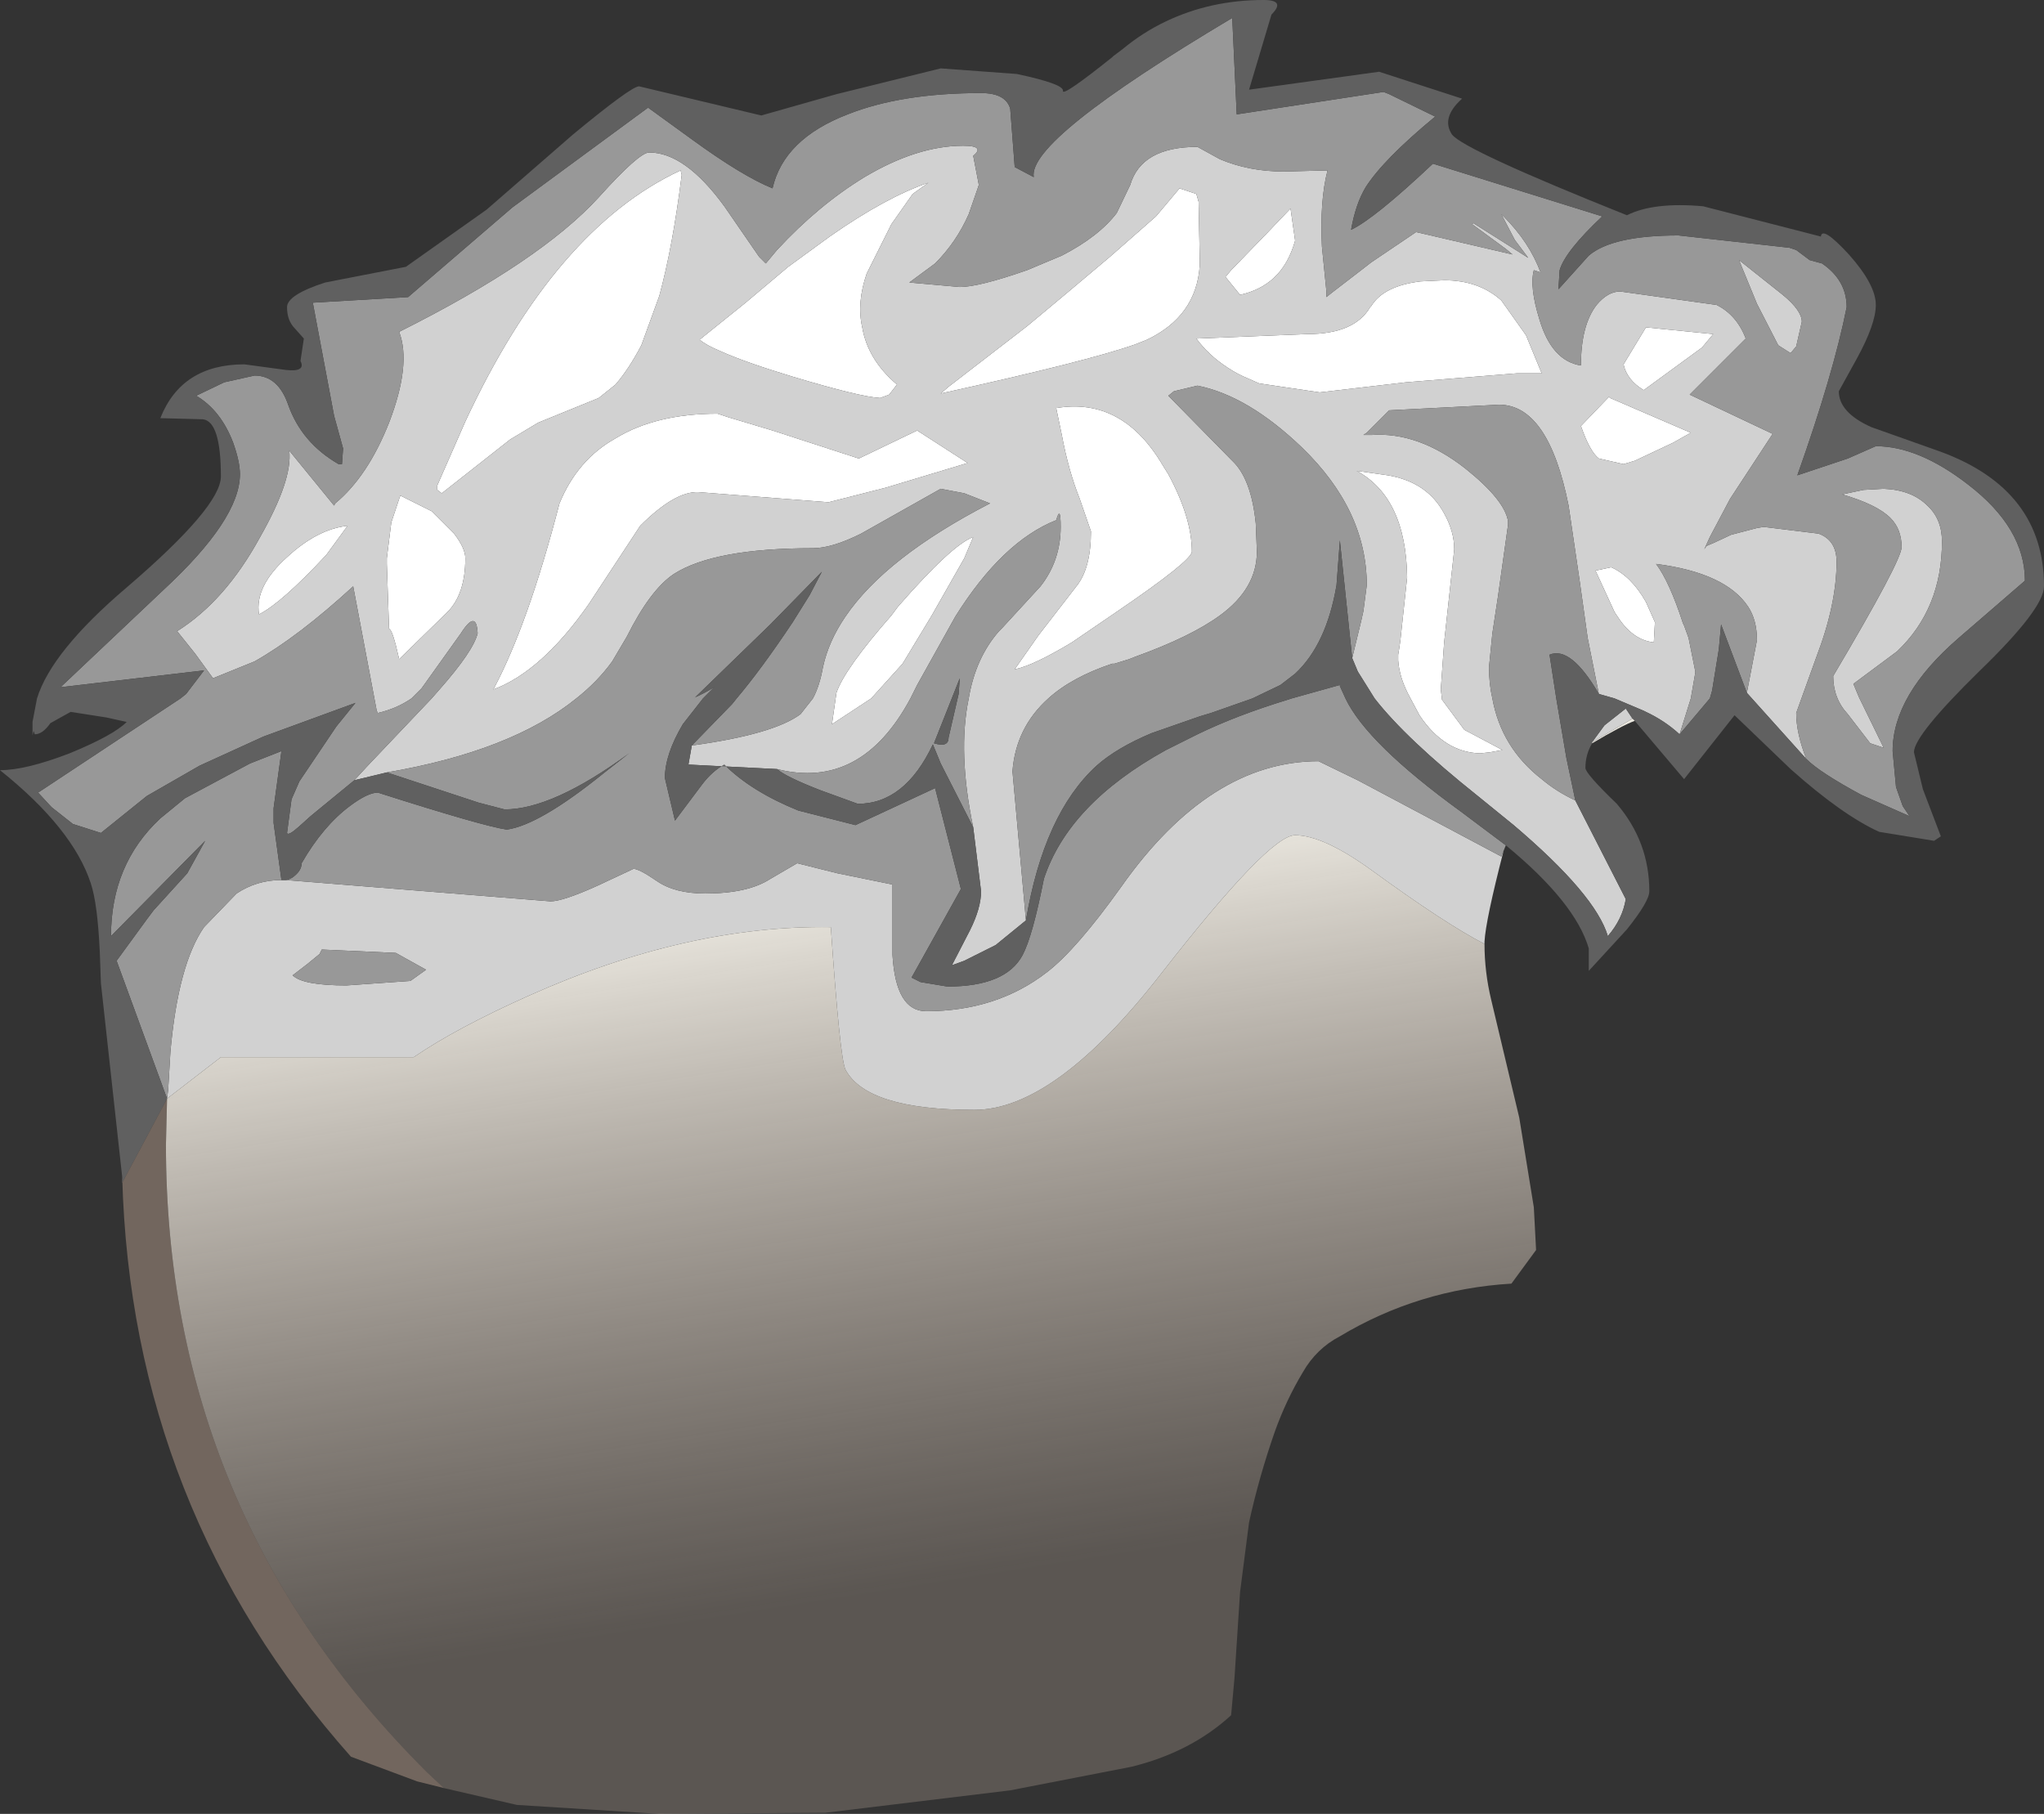 <?xml version="1.0" encoding="UTF-8" standalone="no"?>
<svg xmlns:ffdec="https://www.free-decompiler.com/flash" xmlns:xlink="http://www.w3.org/1999/xlink" ffdec:objectType="shape" height="80.9px" width="91.15px" xmlns="http://www.w3.org/2000/svg">
  <rect width="100%" height="100%" fill="#333333" stroke="none"/>
  <g transform="matrix(1.0, 0.0, 0.0, 1.0, 36.55, 52.5)">
    <path d="M21.0 -43.2 L21.2 -41.8 21.2 -41.75 Q20.9 -40.7 20.25 -40.1 19.65 -39.55 18.75 -39.35 L18.1 -40.15 18.35 -40.45 19.95 -42.1 21.0 -43.2 M36.85 -37.9 L39.85 -37.6 39.35 -37.0 36.75 -35.1 Q36.0 -35.55 35.85 -36.25 L36.85 -37.9 M30.4 -39.1 L31.5 -37.55 32.2 -35.85 31.1 -35.85 26.15 -35.45 22.3 -35.0 19.6 -35.4 19.15 -35.6 Q18.65 -35.8 18.2 -36.1 17.35 -36.65 16.8 -37.4 L21.75 -37.6 Q23.85 -37.6 24.55 -38.8 L24.6 -38.85 Q25.15 -39.75 26.8 -39.95 L27.85 -40.0 Q29.4 -40.0 30.4 -39.1 M6.85 -28.55 L6.45 -27.6 5.0 -25.05 3.7 -22.9 2.3 -21.35 0.55 -20.2 0.75 -21.6 Q1.1 -22.65 3.2 -25.05 L3.5 -25.45 Q5.9 -28.2 6.85 -28.55 M1.75 -32.05 L4.35 -33.3 6.6 -31.85 2.95 -30.75 0.4 -30.1 -5.4 -30.55 Q-6.45 -30.6 -8.0 -29.05 L-10.3 -25.55 Q-12.4 -22.55 -14.55 -21.75 -13.0 -24.65 -11.6 -30.05 -10.8 -32.0 -9.1 -32.95 -7.3 -34.05 -4.55 -34.05 L-4.1 -33.9 -2.1 -33.3 1.75 -32.05 M4.85 -44.35 L4.15 -43.85 3.2 -42.5 2.1 -40.3 Q1.65 -39.0 1.9 -37.9 2.15 -36.45 3.45 -35.35 L3.1 -34.9 2.7 -34.75 Q1.8 -34.8 -1.2 -35.7 -3.35 -36.35 -4.45 -36.85 -5.05 -37.1 -5.35 -37.35 L-3.3 -39.0 -1.4 -40.6 0.45 -41.95 Q2.95 -43.7 4.85 -44.35 M16.05 -44.1 L16.8 -43.85 16.9 -43.5 16.95 -40.95 16.95 -40.65 Q16.8 -38.4 14.6 -37.35 L14.1 -37.15 Q12.0 -36.4 5.4 -34.95 L5.75 -35.25 9.25 -37.95 11.05 -39.45 12.95 -41.05 15.0 -42.85 16.05 -44.1 M34.6 -27.05 L35.3 -27.2 Q36.2 -26.8 36.85 -25.65 L37.25 -24.75 37.2 -23.85 Q36.3 -23.95 35.65 -24.9 L35.45 -25.2 34.6 -27.05 M36.35 -31.95 L35.85 -31.8 34.75 -32.05 Q34.35 -32.35 33.95 -33.5 L35.2 -34.8 35.25 -34.75 38.85 -33.2 38.05 -32.75 36.35 -31.95 M27.85 -29.6 Q28.3 -28.8 28.3 -28.0 L27.85 -23.85 27.7 -21.75 27.75 -21.35 27.75 -21.3 28.75 -19.95 30.45 -19.05 29.9 -18.95 29.45 -18.9 Q27.85 -18.95 26.75 -20.6 L26.35 -21.35 Q25.85 -22.25 25.8 -23.05 L25.8 -23.15 25.8 -23.2 25.8 -23.3 25.85 -23.6 25.9 -23.95 26.2 -26.75 Q26.15 -30.3 23.95 -31.5 L25.35 -31.3 Q27.1 -31.0 27.85 -29.6 M15.3 -31.75 L15.55 -31.35 Q16.6 -29.4 16.6 -27.9 16.6 -27.5 13.3 -25.25 L11.25 -23.85 Q9.5 -22.8 8.7 -22.65 L9.75 -24.15 11.45 -26.35 Q12.1 -27.15 12.1 -28.8 L11.6 -30.25 Q11.1 -31.5 10.8 -33.1 L10.55 -34.3 Q13.5 -34.8 15.3 -31.75 M-25.0 -25.1 Q-25.2 -26.35 -23.75 -27.65 -22.4 -28.9 -21.05 -29.05 L-22.0 -27.75 Q-24.0 -25.6 -25.0 -25.1 M-17.3 -29.7 L-16.3 -28.7 Q-15.8 -28.05 -15.8 -27.6 -15.8 -26.0 -16.6 -25.2 L-18.75 -23.1 Q-19.05 -24.45 -19.2 -24.45 L-19.3 -27.35 -19.3 -27.6 -19.1 -29.2 -18.7 -30.4 -17.3 -29.7 M-6.2 -44.9 L-6.15 -44.7 Q-6.55 -41.5 -7.15 -39.3 L-7.95 -37.1 Q-8.5 -36.05 -9.1 -35.35 L-9.85 -34.75 -12.55 -33.65 -13.8 -32.9 -16.85 -30.5 -17.05 -30.65 -17.05 -30.85 -15.8 -33.7 Q-11.8 -42.3 -6.2 -44.9" fill="#ffffff" fill-rule="evenodd" stroke="none"/>
    <path d="M-24.0 -13.25 L-23.8 -13.25 -12.0 -12.3 Q-11.45 -12.3 -9.9 -13.0 L-8.3 -13.75 Q-8.05 -13.75 -7.25 -13.2 -6.45 -12.65 -5.1 -12.65 -3.2 -12.65 -2.2 -13.3 L-1.0 -14.0 0.8 -13.55 3.25 -13.05 3.25 -9.9 Q3.4 -7.4 4.75 -7.4 7.9 -7.4 10.15 -9.15 11.45 -10.15 13.45 -12.95 17.4 -18.55 22.25 -18.55 L24.0 -17.7 30.4 -14.3 30.5 -14.55 Q29.7 -11.45 29.65 -10.5 L29.65 -10.4 Q27.9 -11.3 24.6 -13.7 22.45 -15.25 21.2 -15.25 20.05 -15.25 15.25 -9.1 10.5 -3.0 6.9 -3.0 2.1 -3.0 1.15 -4.8 0.9 -5.35 0.5 -11.15 -5.9 -11.25 -12.95 -8.1 -16.2 -6.65 -18.1 -5.35 L-26.7 -5.35 -29.1 -3.5 -29.05 -3.9 -29.0 -4.75 -28.95 -5.6 Q-28.6 -9.5 -27.45 -11.15 L-26.0 -12.65 Q-25.1 -13.25 -24.0 -13.25 M-19.3 -18.05 L-20.75 -17.7 -20.15 -18.35 -17.3 -21.35 -16.95 -21.75 Q-15.45 -23.45 -15.25 -24.25 -15.3 -25.35 -16.0 -24.25 L-17.75 -21.8 -18.2 -21.35 Q-18.85 -20.9 -19.7 -20.7 L-19.75 -20.8 -20.8 -26.35 Q-23.25 -24.1 -25.2 -23.0 L-27.05 -22.25 -27.85 -23.35 -28.65 -24.35 Q-26.5 -25.7 -24.95 -28.55 -23.5 -31.1 -23.65 -32.4 L-21.65 -29.95 -21.6 -30.05 Q-20.15 -31.25 -19.2 -33.65 -18.2 -36.25 -18.75 -37.7 -12.45 -40.85 -9.85 -43.7 -8.05 -45.7 -7.6 -45.7 -6.0 -45.7 -4.25 -43.3 L-2.7 -41.05 -2.4 -40.75 -1.9 -41.35 Q-0.05 -43.35 2.0 -44.6 4.35 -46.0 6.4 -46.0 7.4 -46.0 6.85 -45.55 L7.1 -44.25 6.65 -42.95 Q6.1 -41.7 5.15 -40.75 L4.0 -39.9 6.25 -39.7 Q7.1 -39.7 9.25 -40.45 L10.8 -41.1 Q12.45 -41.95 13.25 -43.0 L13.85 -44.25 Q14.35 -45.95 16.85 -45.95 L17.85 -45.4 Q19.15 -44.85 20.7 -44.85 L22.65 -44.9 Q22.3 -43.55 22.4 -41.5 L22.6 -39.5 22.6 -39.25 22.85 -39.45 24.15 -40.45 24.6 -40.8 26.6 -42.15 30.9 -41.15 30.6 -41.4 29.1 -42.5 29.15 -42.55 31.6 -41.0 31.0 -41.8 30.4 -42.95 30.5 -42.85 Q31.65 -41.7 32.15 -40.35 L31.85 -40.45 Q31.65 -39.7 32.1 -38.25 32.65 -36.4 33.95 -36.2 33.95 -38.0 34.65 -38.9 35.15 -39.5 35.7 -39.5 L40.0 -38.9 Q40.9 -38.45 41.3 -37.4 L38.8 -34.9 42.5 -33.15 40.6 -30.25 39.7 -28.55 39.45 -28.0 39.55 -28.15 39.9 -28.3 40.65 -28.65 41.8 -28.95 42.1 -29.0 44.55 -28.7 Q45.35 -28.4 45.35 -27.45 45.35 -25.55 44.45 -23.2 L43.55 -20.7 Q43.55 -19.8 44.0 -18.65 L41.35 -21.6 41.8 -23.95 Q41.8 -24.85 41.4 -25.45 40.4 -26.95 37.3 -27.35 37.9 -26.55 38.5 -24.7 L38.55 -24.6 38.75 -24.05 39.05 -22.55 39.05 -22.5 38.85 -21.35 38.35 -19.75 Q37.7 -20.35 36.85 -20.75 L36.75 -20.8 35.45 -21.35 34.75 -21.55 34.25 -24.05 33.9 -26.55 33.4 -29.95 Q32.5 -34.45 30.3 -34.45 L25.4 -34.2 24.4 -33.2 24.25 -33.1 24.6 -33.1 Q26.7 -33.25 28.8 -31.6 30.55 -30.2 30.7 -29.25 L30.7 -29.1 30.25 -25.9 30.0 -24.25 29.85 -22.75 Q29.85 -22.0 30.0 -21.35 30.4 -19.15 32.2 -17.75 32.85 -17.2 33.7 -16.8 L35.95 -12.4 Q35.8 -11.5 35.15 -10.75 34.6 -12.6 30.95 -15.7 L29.35 -17.0 Q26.15 -19.55 24.75 -21.35 L24.0 -22.55 23.75 -23.15 24.15 -24.8 24.25 -25.25 24.4 -26.4 Q24.4 -29.75 21.5 -32.55 19.1 -34.85 16.85 -35.3 L15.8 -35.05 15.55 -34.85 18.4 -31.95 Q19.25 -31.15 19.45 -29.15 L19.5 -27.9 Q19.5 -26.25 17.85 -25.05 16.55 -24.1 14.05 -23.2 L13.8 -23.1 13.15 -22.9 13.05 -22.9 Q11.25 -22.3 10.2 -21.35 8.75 -20.05 8.6 -18.1 L9.2 -11.45 7.85 -10.35 6.45 -9.65 5.9 -9.45 6.7 -11.0 Q7.2 -12.0 7.2 -12.75 L6.85 -15.6 Q6.15 -18.95 6.65 -21.35 6.95 -23.15 8.0 -24.35 L8.15 -24.5 9.85 -26.35 Q10.75 -27.5 10.75 -29.0 10.75 -30.0 10.55 -29.3 8.15 -28.35 6.05 -25.0 L4.35 -21.95 4.05 -21.35 Q1.85 -17.25 -1.9 -18.2 L-5.85 -18.4 -5.7 -19.25 Q-2.05 -19.75 -0.85 -20.65 L-0.3 -21.35 Q0.0 -21.9 0.15 -22.75 0.4 -23.9 1.15 -25.0 2.95 -27.65 7.6 -30.05 L6.45 -30.5 5.4 -30.7 1.85 -28.7 Q0.55 -28.05 -0.3 -28.05 -4.7 -28.05 -6.5 -26.9 -7.55 -26.2 -8.6 -24.1 L-9.25 -23.0 Q-9.9 -22.1 -10.85 -21.35 -13.75 -19.0 -19.3 -18.05 M34.45 -19.4 L35.0 -20.15 35.95 -20.9 36.25 -20.45 34.45 -19.4 M30.4 -39.1 Q29.4 -40.0 27.85 -40.0 L26.8 -39.95 Q25.15 -39.75 24.6 -38.85 L24.55 -38.8 Q23.85 -37.6 21.75 -37.6 L16.8 -37.4 Q17.35 -36.65 18.2 -36.1 18.65 -35.8 19.15 -35.6 L19.6 -35.4 22.3 -35.0 26.15 -35.45 31.1 -35.85 32.2 -35.85 31.5 -37.55 30.4 -39.1 M36.85 -37.9 L35.85 -36.25 Q36.0 -35.55 36.75 -35.1 L39.35 -37.0 39.85 -37.6 36.85 -37.9 M21.0 -43.2 L19.95 -42.1 18.35 -40.45 18.1 -40.15 18.75 -39.35 Q19.65 -39.55 20.25 -40.1 20.9 -40.7 21.2 -41.75 L21.2 -41.8 21.0 -43.2 M27.85 -29.6 Q27.1 -31.0 25.35 -31.3 L23.95 -31.5 Q26.15 -30.3 26.2 -26.75 L25.9 -23.95 25.85 -23.6 25.8 -23.3 25.8 -23.2 25.8 -23.15 25.8 -23.05 Q25.85 -22.25 26.35 -21.35 L26.75 -20.6 Q27.85 -18.95 29.45 -18.9 L29.9 -18.95 30.45 -19.05 28.75 -19.95 27.75 -21.3 27.75 -21.35 27.7 -21.75 27.85 -23.85 28.3 -28.0 Q28.3 -28.8 27.85 -29.6 M36.35 -31.95 L38.05 -32.75 38.85 -33.2 35.25 -34.75 35.2 -34.8 33.95 -33.5 Q34.35 -32.35 34.75 -32.05 L35.85 -31.8 36.35 -31.95 M34.6 -27.05 L35.45 -25.2 35.65 -24.9 Q36.3 -23.95 37.2 -23.85 L37.25 -24.75 36.85 -25.65 Q36.2 -26.8 35.3 -27.2 L34.6 -27.05 M16.05 -44.1 L15.0 -42.85 12.95 -41.05 11.05 -39.45 9.25 -37.95 5.75 -35.25 5.4 -34.95 Q12.0 -36.4 14.1 -37.15 L14.6 -37.35 Q16.8 -38.4 16.95 -40.65 L16.95 -40.95 16.9 -43.5 16.8 -43.85 16.05 -44.1 M4.85 -44.35 Q2.95 -43.7 0.45 -41.95 L-1.4 -40.6 -3.3 -39.0 -5.35 -37.35 Q-5.05 -37.1 -4.45 -36.85 -3.35 -36.35 -1.2 -35.7 1.8 -34.8 2.7 -34.75 L3.1 -34.9 3.45 -35.35 Q2.15 -36.45 1.9 -37.9 1.65 -39.0 2.1 -40.3 L3.2 -42.5 4.15 -43.85 4.85 -44.35 M1.75 -32.05 L-2.1 -33.3 -4.1 -33.9 -4.55 -34.05 Q-7.3 -34.05 -9.1 -32.95 -10.8 -32.0 -11.6 -30.05 -13.0 -24.65 -14.55 -21.75 -12.4 -22.55 -10.3 -25.55 L-8.0 -29.05 Q-6.45 -30.6 -5.4 -30.55 L0.4 -30.1 2.95 -30.75 6.6 -31.85 4.35 -33.3 1.75 -32.05 M6.85 -28.55 Q5.9 -28.2 3.5 -25.45 L3.2 -25.05 Q1.1 -22.65 0.75 -21.6 L0.55 -20.2 2.3 -21.35 3.7 -22.9 5.0 -25.05 6.45 -27.6 6.85 -28.55 M15.3 -31.75 Q13.5 -34.8 10.55 -34.3 L10.8 -33.1 Q11.1 -31.5 11.6 -30.25 L12.1 -28.8 Q12.1 -27.15 11.45 -26.35 L9.75 -24.15 8.7 -22.65 Q9.5 -22.8 11.25 -23.85 L13.3 -25.25 Q16.6 -27.5 16.6 -27.9 16.6 -29.4 15.55 -31.35 L15.3 -31.75 M45.6 -30.45 L46.55 -30.65 47.45 -30.7 Q48.7 -30.65 49.4 -29.95 50.05 -29.35 50.05 -28.35 50.05 -25.35 48.05 -23.45 L46.1 -22.0 46.35 -21.4 47.45 -19.15 46.85 -19.35 45.85 -20.65 Q45.2 -21.35 45.2 -22.35 48.25 -27.5 48.25 -28.1 48.25 -28.9 47.75 -29.4 47.15 -30.0 45.6 -30.45 M41.8 -38.95 L41.0 -40.9 42.95 -39.35 Q43.8 -38.65 43.8 -38.15 L43.55 -37.05 43.3 -36.75 42.75 -37.1 41.8 -38.95 M-6.2 -44.9 Q-11.8 -42.3 -15.8 -33.7 L-17.05 -30.85 -17.05 -30.65 -16.85 -30.5 -13.8 -32.9 -12.55 -33.65 -9.85 -34.75 -9.1 -35.35 Q-8.5 -36.05 -7.95 -37.1 L-7.15 -39.3 Q-6.55 -41.5 -6.15 -44.7 L-6.2 -44.9 M-17.3 -29.7 L-18.7 -30.4 -19.1 -29.2 -19.3 -27.6 -19.3 -27.35 -19.2 -24.45 Q-19.05 -24.45 -18.75 -23.1 L-16.6 -25.2 Q-15.8 -26.0 -15.8 -27.6 -15.8 -28.05 -16.3 -28.7 L-17.3 -29.7 M-25.0 -25.1 Q-24.0 -25.6 -22.0 -27.75 L-21.05 -29.05 Q-22.4 -28.9 -23.75 -27.65 -25.2 -26.35 -25.0 -25.1 M-21.1 -8.55 L-18.25 -8.75 -17.55 -9.25 -18.9 -10.0 -22.2 -10.15 -22.3 -9.95 -22.85 -9.5 -23.5 -9.0 Q-23.05 -8.55 -21.1 -8.55" fill="#d1d1d1" fill-rule="evenodd" stroke="none"/>
    <path d="M-29.1 -3.5 L-31.35 -9.65 -30.0 -11.5 -29.7 -11.9 -28.2 -13.55 -27.4 -15.0 -31.6 -10.75 Q-31.6 -13.95 -29.4 -16.0 L-28.3 -16.9 -25.4 -18.45 -24.0 -19.0 -24.35 -16.45 -24.35 -15.8 -24.0 -13.25 Q-25.1 -13.25 -26.0 -12.65 L-27.45 -11.15 Q-28.6 -9.5 -28.95 -5.6 L-29.0 -4.75 -29.05 -3.9 -29.1 -3.5 M-23.8 -13.25 Q-23.55 -13.3 -23.4 -13.45 -23.1 -13.7 -23.1 -14.0 -22.15 -15.65 -20.95 -16.55 -20.15 -17.15 -19.7 -17.15 -15.0 -15.65 -13.95 -15.5 -12.5 -15.7 -9.65 -18.0 L-8.5 -18.9 Q-11.9 -16.4 -14.05 -16.4 L-15.2 -16.7 -19.3 -18.05 Q-13.75 -19.0 -10.85 -21.35 -9.9 -22.1 -9.25 -23.0 L-8.6 -24.1 Q-7.55 -26.2 -6.5 -26.9 -4.7 -28.05 -0.3 -28.05 0.55 -28.05 1.85 -28.7 L5.4 -30.7 6.45 -30.5 7.6 -30.05 Q2.95 -27.65 1.15 -25.0 0.4 -23.9 0.15 -22.75 0.0 -21.9 -0.3 -21.35 L-0.85 -20.65 Q-2.05 -19.75 -5.7 -19.25 L-3.9 -21.1 -3.7 -21.35 Q-2.6 -22.65 -1.2 -24.75 L-0.45 -25.95 0.1 -27.0 -2.2 -24.65 -5.6 -21.35 -5.85 -21.15 -5.6 -21.35 -5.55 -21.4 Q-5.1 -21.6 -4.7 -21.85 L-5.2 -21.35 -6.1 -20.2 Q-6.9 -18.85 -6.9 -17.8 L-6.45 -15.9 -5.25 -17.5 Q-4.8 -18.1 -4.25 -18.4 -3.05 -17.2 -0.95 -16.35 L1.6 -15.7 5.15 -17.35 6.3 -12.85 4.1 -8.9 4.5 -8.7 5.7 -8.5 Q8.3 -8.5 9.05 -9.9 9.5 -10.75 10.0 -13.3 11.1 -16.65 15.45 -19.05 L16.85 -19.75 Q18.6 -20.6 20.9 -21.3 L21.05 -21.35 23.2 -21.95 23.2 -21.9 23.45 -21.35 Q24.4 -19.35 28.6 -16.3 L30.6 -14.8 30.5 -14.55 30.4 -14.3 24.0 -17.7 22.25 -18.55 Q17.4 -18.55 13.45 -12.95 11.45 -10.15 10.15 -9.15 7.9 -7.4 4.75 -7.4 3.4 -7.4 3.25 -9.9 L3.25 -13.05 0.8 -13.55 -1.0 -14.0 -2.2 -13.3 Q-3.2 -12.65 -5.1 -12.65 -6.45 -12.65 -7.25 -13.2 -8.05 -13.75 -8.3 -13.75 L-9.9 -13.0 Q-11.45 -12.3 -12.0 -12.3 L-23.8 -13.25 M-20.75 -17.7 L-22.7 -16.1 -23.2 -15.65 Q-23.7 -15.2 -23.75 -15.35 L-23.55 -16.85 -23.2 -17.65 -21.55 -20.1 -20.7 -21.15 -24.8 -19.65 -27.65 -18.35 -30.0 -17.0 -32.05 -15.35 -33.3 -15.75 -34.25 -16.5 -34.85 -17.15 -28.5 -21.35 -28.25 -21.55 -27.45 -22.6 -33.85 -21.85 -29.25 -26.2 Q-25.85 -29.35 -25.85 -31.35 -25.85 -31.9 -26.15 -32.75 -26.7 -34.2 -27.8 -34.85 L-26.55 -35.45 -25.2 -35.75 Q-24.15 -35.75 -23.7 -34.45 -23.1 -32.75 -21.45 -31.8 L-21.3 -31.8 -21.25 -32.5 -21.65 -33.95 -22.6 -39.0 -18.35 -39.25 -13.7 -43.25 -7.65 -47.7 -5.65 -46.25 Q-3.45 -44.65 -2.1 -44.1 -1.6 -46.3 1.25 -47.4 3.65 -48.35 7.2 -48.35 8.3 -48.35 8.5 -47.65 L8.7 -45.05 9.55 -44.6 Q9.25 -46.25 18.4 -51.7 L18.6 -47.4 25.15 -48.4 25.4 -48.3 27.45 -47.3 Q25.15 -45.4 24.35 -44.15 23.9 -43.4 23.7 -42.25 24.75 -42.75 27.35 -45.2 L34.9 -42.85 Q33.25 -41.3 33.0 -40.45 L32.95 -39.65 32.95 -39.6 34.3 -41.1 Q35.35 -42.0 38.3 -42.0 L43.25 -41.45 43.55 -41.35 44.15 -40.9 44.7 -40.75 Q45.8 -40.0 45.8 -38.8 45.2 -35.8 43.6 -31.3 L45.85 -32.05 47.1 -32.6 Q49.0 -32.6 51.2 -30.9 53.75 -28.95 53.75 -26.6 L50.8 -24.05 Q47.85 -21.5 47.85 -19.0 L48.0 -17.4 48.3 -16.55 48.6 -16.1 46.45 -17.05 Q44.6 -18.05 44.0 -18.65 43.55 -19.8 43.55 -20.7 L44.45 -23.2 Q45.35 -25.55 45.35 -27.45 45.35 -28.4 44.55 -28.7 L42.1 -29.0 41.8 -28.95 40.65 -28.65 39.9 -28.3 39.55 -28.15 39.45 -28.0 39.7 -28.55 40.6 -30.25 42.5 -33.15 38.8 -34.9 41.3 -37.4 Q40.9 -38.45 40.0 -38.9 L35.7 -39.5 Q35.15 -39.5 34.65 -38.9 33.95 -38.0 33.95 -36.2 32.65 -36.4 32.1 -38.25 31.65 -39.7 31.85 -40.45 L32.15 -40.35 Q31.65 -41.7 30.5 -42.85 L30.4 -42.95 31.0 -41.8 31.6 -41.0 29.15 -42.55 29.1 -42.5 30.6 -41.4 30.9 -41.15 26.6 -42.15 24.6 -40.8 24.15 -40.45 22.85 -39.45 22.6 -39.25 22.6 -39.5 22.4 -41.5 Q22.3 -43.55 22.65 -44.9 L20.7 -44.85 Q19.15 -44.85 17.85 -45.4 L16.85 -45.95 Q14.35 -45.95 13.85 -44.25 L13.25 -43.0 Q12.45 -41.95 10.8 -41.1 L9.25 -40.45 Q7.1 -39.7 6.25 -39.7 L4.0 -39.9 5.15 -40.75 Q6.1 -41.7 6.65 -42.95 L7.1 -44.25 6.85 -45.55 Q7.4 -46.0 6.4 -46.0 4.35 -46.0 2.0 -44.6 -0.05 -43.35 -1.9 -41.35 L-2.4 -40.75 -2.7 -41.05 -4.25 -43.3 Q-6.0 -45.7 -7.6 -45.7 -8.05 -45.7 -9.85 -43.7 -12.45 -40.85 -18.75 -37.7 -18.2 -36.25 -19.2 -33.65 -20.15 -31.25 -21.6 -30.05 L-21.65 -29.95 -23.65 -32.4 Q-23.5 -31.1 -24.95 -28.55 -26.5 -25.7 -28.65 -24.35 L-27.85 -23.35 -27.05 -22.25 -25.2 -23.0 Q-23.25 -24.1 -20.8 -26.35 L-19.75 -20.8 -19.7 -20.7 Q-18.85 -20.9 -18.2 -21.35 L-17.75 -21.8 -16.0 -24.25 Q-15.3 -25.35 -15.25 -24.25 -15.45 -23.45 -16.95 -21.75 L-17.3 -21.35 -20.15 -18.35 -20.75 -17.7 M41.35 -21.6 L40.2 -24.65 40.1 -23.55 39.8 -21.7 39.7 -21.35 38.35 -19.75 38.85 -21.35 39.05 -22.5 39.05 -22.55 38.75 -24.05 38.55 -24.6 38.5 -24.7 Q37.9 -26.55 37.3 -27.35 40.4 -26.95 41.4 -25.45 41.8 -24.85 41.8 -23.95 L41.35 -21.6 M34.75 -21.55 Q33.5 -23.7 32.55 -23.3 L32.85 -21.35 33.3 -18.7 33.7 -16.8 Q32.85 -17.2 32.2 -17.75 30.4 -19.15 30.0 -21.35 29.85 -22.0 29.85 -22.75 L30.0 -24.25 30.25 -25.9 30.7 -29.1 30.7 -29.25 Q30.55 -30.2 28.8 -31.6 26.7 -33.25 24.6 -33.1 L24.25 -33.1 24.4 -33.2 25.4 -34.2 30.3 -34.45 Q32.5 -34.45 33.4 -29.95 L33.9 -26.55 34.25 -24.05 34.75 -21.55 M23.75 -23.15 L23.2 -28.4 23.05 -26.4 Q22.6 -23.75 21.2 -22.45 L20.55 -21.95 19.3 -21.35 17.45 -20.7 16.95 -20.55 14.8 -19.8 Q13.25 -19.15 12.35 -18.35 10.0 -16.2 9.2 -11.45 L8.6 -18.1 Q8.75 -20.05 10.2 -21.35 11.25 -22.3 13.05 -22.9 L13.15 -22.9 13.8 -23.1 14.05 -23.2 Q16.55 -24.1 17.85 -25.05 19.5 -26.25 19.5 -27.9 L19.45 -29.15 Q19.25 -31.15 18.4 -31.95 L15.55 -34.85 15.8 -35.05 16.85 -35.3 Q19.1 -34.85 21.5 -32.55 24.4 -29.75 24.4 -26.4 L24.25 -25.25 24.15 -24.8 23.75 -23.15 M6.85 -15.6 L5.4 -18.45 5.05 -19.3 Q3.8 -16.65 1.7 -16.65 L0.05 -17.25 Q-1.5 -17.85 -1.9 -18.2 1.85 -17.25 4.05 -21.35 L4.35 -21.95 6.05 -25.0 Q8.15 -28.35 10.55 -29.3 10.75 -30.0 10.75 -29.0 10.75 -27.5 9.85 -26.35 L8.15 -24.5 8.0 -24.35 Q6.95 -23.15 6.65 -21.35 6.15 -18.95 6.85 -15.6 M6.2 -21.55 L6.25 -22.25 5.1 -19.35 Q5.75 -19.15 5.75 -19.6 L6.2 -21.55 M41.8 -38.95 L42.75 -37.1 43.3 -36.75 43.55 -37.05 43.8 -38.15 Q43.8 -38.65 42.95 -39.35 L41.0 -40.9 41.8 -38.95 M45.6 -30.45 Q47.15 -30.0 47.75 -29.4 48.25 -28.9 48.25 -28.1 48.25 -27.5 45.2 -22.35 45.2 -21.35 45.85 -20.65 L46.85 -19.35 47.45 -19.15 46.35 -21.4 46.1 -22.0 48.05 -23.45 Q50.05 -25.35 50.05 -28.35 50.05 -29.35 49.4 -29.95 48.7 -30.65 47.45 -30.7 L46.55 -30.65 45.6 -30.45 M-21.1 -8.55 Q-23.05 -8.55 -23.5 -9.0 L-22.85 -9.5 -22.3 -9.95 -22.2 -10.15 -18.9 -10.0 -17.55 -9.25 -18.25 -8.75 -21.1 -8.55" fill="#989898" fill-rule="evenodd" stroke="none"/>
    <path d="M-31.1 0.0 L-32.05 -8.65 -32.1 -10.05 Q-32.2 -12.2 -32.5 -13.1 -33.3 -15.55 -36.55 -18.15 -35.4 -18.15 -33.45 -18.9 -31.5 -19.7 -30.9 -20.3 L-31.8 -20.5 -33.4 -20.75 -34.3 -20.25 Q-34.65 -19.75 -35.0 -19.75 L-35.05 -19.9 -35.1 -19.7 -35.1 -20.3 -34.9 -21.35 Q-34.25 -23.45 -30.9 -26.3 -26.7 -29.9 -26.7 -31.25 -26.7 -33.7 -27.5 -33.8 L-29.4 -33.85 Q-28.45 -36.25 -25.65 -36.25 L-23.8 -36.0 Q-22.9 -35.9 -23.15 -36.4 L-23.0 -37.4 -23.4 -37.85 Q-23.75 -38.2 -23.75 -38.8 -23.75 -39.35 -22.05 -39.9 L-18.45 -40.6 -14.85 -43.15 -11.0 -46.5 Q-8.4 -48.65 -8.05 -48.65 L-2.6 -47.35 0.75 -48.3 5.4 -49.45 8.8 -49.2 Q10.9 -48.75 10.85 -48.45 10.8 -48.15 13.05 -49.95 L13.1 -50.0 13.5 -50.3 Q14.4 -51.05 15.45 -51.55 17.45 -52.5 19.8 -52.5 20.8 -52.5 20.15 -51.85 L19.15 -48.5 24.95 -49.3 28.65 -48.1 Q27.7 -47.25 28.2 -46.5 28.75 -45.8 36.0 -42.9 37.2 -43.5 39.4 -43.3 L44.65 -41.95 Q44.7 -42.45 45.9 -41.15 47.1 -39.8 47.1 -38.9 47.1 -38.05 46.25 -36.5 L45.45 -35.05 Q45.45 -34.1 46.9 -33.45 L50.0 -32.35 Q54.6 -30.65 54.6 -26.35 54.6 -25.35 51.7 -22.55 48.8 -19.7 48.8 -18.95 L49.2 -17.3 50.0 -15.2 49.7 -15.0 47.25 -15.4 Q45.6 -16.15 43.3 -18.2 L40.8 -20.6 38.55 -17.75 36.35 -20.35 36.25 -20.45 35.95 -20.9 35.0 -20.15 34.45 -19.4 34.45 -19.35 Q34.15 -18.85 34.15 -18.25 34.15 -18.0 35.55 -16.65 37.0 -14.95 37.0 -12.75 37.0 -12.3 36.0 -11.05 L34.3 -9.2 34.3 -10.2 Q33.7 -12.25 30.6 -14.8 L28.6 -16.3 Q24.4 -19.35 23.45 -21.35 L23.2 -21.9 23.2 -21.95 21.05 -21.35 20.9 -21.3 Q18.6 -20.6 16.85 -19.75 L15.45 -19.05 Q11.1 -16.65 10.0 -13.3 9.5 -10.75 9.05 -9.9 8.3 -8.5 5.7 -8.5 L4.5 -8.7 4.1 -8.9 6.3 -12.85 5.15 -17.35 1.6 -15.7 -0.95 -16.35 Q-3.05 -17.2 -4.25 -18.4 -4.8 -18.1 -5.25 -17.5 L-6.45 -15.9 -6.9 -17.8 Q-6.9 -18.85 -6.1 -20.2 L-5.2 -21.35 -4.7 -21.85 Q-5.1 -21.6 -5.55 -21.4 L-5.6 -21.35 -5.85 -21.15 -5.6 -21.35 -2.2 -24.65 0.1 -27.0 -0.45 -25.95 -1.2 -24.75 Q-2.6 -22.65 -3.7 -21.35 L-3.9 -21.1 -5.7 -19.25 -5.85 -18.4 -1.9 -18.2 Q-1.5 -17.85 0.05 -17.25 L1.7 -16.65 Q3.8 -16.65 5.05 -19.3 L5.4 -18.45 6.85 -15.6 7.2 -12.75 Q7.2 -12.0 6.7 -11.0 L5.9 -9.45 6.45 -9.65 7.85 -10.35 9.2 -11.45 Q10.0 -16.2 12.35 -18.35 13.25 -19.15 14.8 -19.8 L16.95 -20.55 17.45 -20.7 19.3 -21.35 20.55 -21.95 21.2 -22.45 Q22.6 -23.75 23.05 -26.4 L23.2 -28.4 23.75 -23.15 24.0 -22.55 24.75 -21.35 Q26.15 -19.55 29.35 -17.0 L30.95 -15.7 Q34.6 -12.6 35.15 -10.75 35.8 -11.5 35.95 -12.4 L33.7 -16.8 33.3 -18.7 32.85 -21.35 32.55 -23.3 Q33.5 -23.7 34.75 -21.55 L35.45 -21.35 36.75 -20.8 36.85 -20.75 Q37.7 -20.35 38.35 -19.75 L39.7 -21.35 39.8 -21.7 40.1 -23.55 40.2 -24.65 41.35 -21.6 44.0 -18.65 Q44.6 -18.05 46.45 -17.05 L48.6 -16.1 48.3 -16.55 48.0 -17.4 47.85 -19.0 Q47.85 -21.5 50.8 -24.05 L53.75 -26.6 Q53.75 -28.95 51.2 -30.9 49.0 -32.6 47.1 -32.6 L45.85 -32.05 43.6 -31.3 Q45.2 -35.8 45.8 -38.8 45.8 -40.0 44.7 -40.75 L44.15 -40.9 43.55 -41.35 43.25 -41.45 38.3 -42.0 Q35.35 -42.0 34.3 -41.1 L32.95 -39.6 32.95 -39.65 33.0 -40.45 Q33.25 -41.3 34.9 -42.85 L27.35 -45.2 Q24.75 -42.75 23.7 -42.25 23.9 -43.4 24.35 -44.15 25.15 -45.4 27.45 -47.3 L25.4 -48.3 25.15 -48.4 18.6 -47.4 18.4 -51.7 Q9.25 -46.25 9.55 -44.6 L8.7 -45.05 8.5 -47.65 Q8.3 -48.35 7.2 -48.35 3.65 -48.35 1.25 -47.4 -1.6 -46.3 -2.1 -44.1 -3.45 -44.65 -5.65 -46.25 L-7.65 -47.7 -13.7 -43.25 -18.35 -39.25 -22.6 -39.0 -21.65 -33.95 -21.25 -32.5 -21.3 -31.8 -21.45 -31.8 Q-23.1 -32.75 -23.7 -34.45 -24.15 -35.75 -25.2 -35.75 L-26.55 -35.45 -27.8 -34.85 Q-26.7 -34.2 -26.15 -32.75 -25.85 -31.9 -25.85 -31.35 -25.85 -29.35 -29.25 -26.2 L-33.85 -21.85 -27.45 -22.6 -28.25 -21.55 -28.5 -21.35 -34.85 -17.15 -34.25 -16.5 -33.3 -15.75 -32.05 -15.35 -30.0 -17.0 -27.65 -18.35 -24.8 -19.65 -20.7 -21.15 -21.55 -20.1 -23.2 -17.65 -23.55 -16.85 -23.75 -15.35 Q-23.7 -15.2 -23.2 -15.65 L-22.7 -16.1 -20.75 -17.7 -19.3 -18.05 -15.2 -16.7 -14.05 -16.4 Q-11.9 -16.4 -8.5 -18.9 L-9.65 -18.0 Q-12.5 -15.7 -13.95 -15.5 -15.0 -15.65 -19.7 -17.15 -20.15 -17.15 -20.95 -16.55 -22.15 -15.65 -23.1 -14.0 -23.1 -13.7 -23.4 -13.45 -23.55 -13.3 -23.8 -13.25 L-24.0 -13.25 -24.35 -15.8 -24.35 -16.45 -24.0 -19.0 -25.4 -18.45 -28.3 -16.9 -29.4 -16.0 Q-31.6 -13.95 -31.6 -10.75 L-27.4 -15.0 -28.2 -13.55 -29.7 -11.9 -30.0 -11.5 -31.35 -9.65 -29.1 -3.5 -31.1 0.25 -31.1 0.0 M6.2 -21.55 L5.75 -19.6 Q5.75 -19.15 5.1 -19.35 L6.25 -22.25 6.2 -21.55" fill="#606060" fill-rule="evenodd" stroke="none"/>
    <path d="M-31.1 0.0 L-31.1 0.25 -29.1 -3.5 -29.15 -1.45 Q-29.15 14.95 -17.5 26.55 L-16.75 27.25 -17.95 26.95 -20.9 25.85 Q-30.7 14.8 -31.1 0.0" fill="#8e7c71" fill-opacity="0.694" fill-rule="evenodd" stroke="none"/>
    <path d="M34.45 -19.35 L34.45 -19.4 36.25 -20.45 36.35 -20.35 Q35.8 -20.15 34.45 -19.35 M-29.1 -3.5 L-26.7 -5.35 -18.1 -5.35 Q-16.2 -6.65 -12.95 -8.1 -5.9 -11.25 0.5 -11.15 0.9 -5.35 1.15 -4.8 2.1 -3.0 6.9 -3.0 10.5 -3.0 15.25 -9.1 20.05 -15.25 21.2 -15.25 22.45 -15.25 24.6 -13.7 27.9 -11.3 29.65 -10.4 29.65 -9.15 29.95 -7.9 L31.2 -2.65 31.85 1.35 31.95 3.25 30.85 4.75 Q26.7 5.0 23.2 7.1 22.15 7.65 21.55 8.7 20.8 9.95 20.3 11.35 19.6 13.35 19.15 15.4 L18.75 18.5 18.5 22.35 18.35 24.0 Q16.55 25.65 13.9 26.3 L8.5 27.35 0.25 28.35 -7.15 28.4 -13.5 28.0 -16.75 27.25 -17.5 26.55 Q-29.15 14.95 -29.15 -1.45 L-29.1 -3.5" fill="url(#gradient0)" fill-rule="evenodd" stroke="none"/>
  </g>
  <defs>
    <linearGradient gradientTransform="matrix(-0.003, -0.019, 0.038, -0.006, 1.5, 2.75)" gradientUnits="userSpaceOnUse" id="gradient0" spreadMethod="pad" x1="-819.2" x2="819.2">
      <stop offset="0.0" stop-color="#b9a99b" stop-opacity="0.298"/>
      <stop offset="1.0" stop-color="#ebe8e0"/>
    </linearGradient>
  </defs>
</svg>
